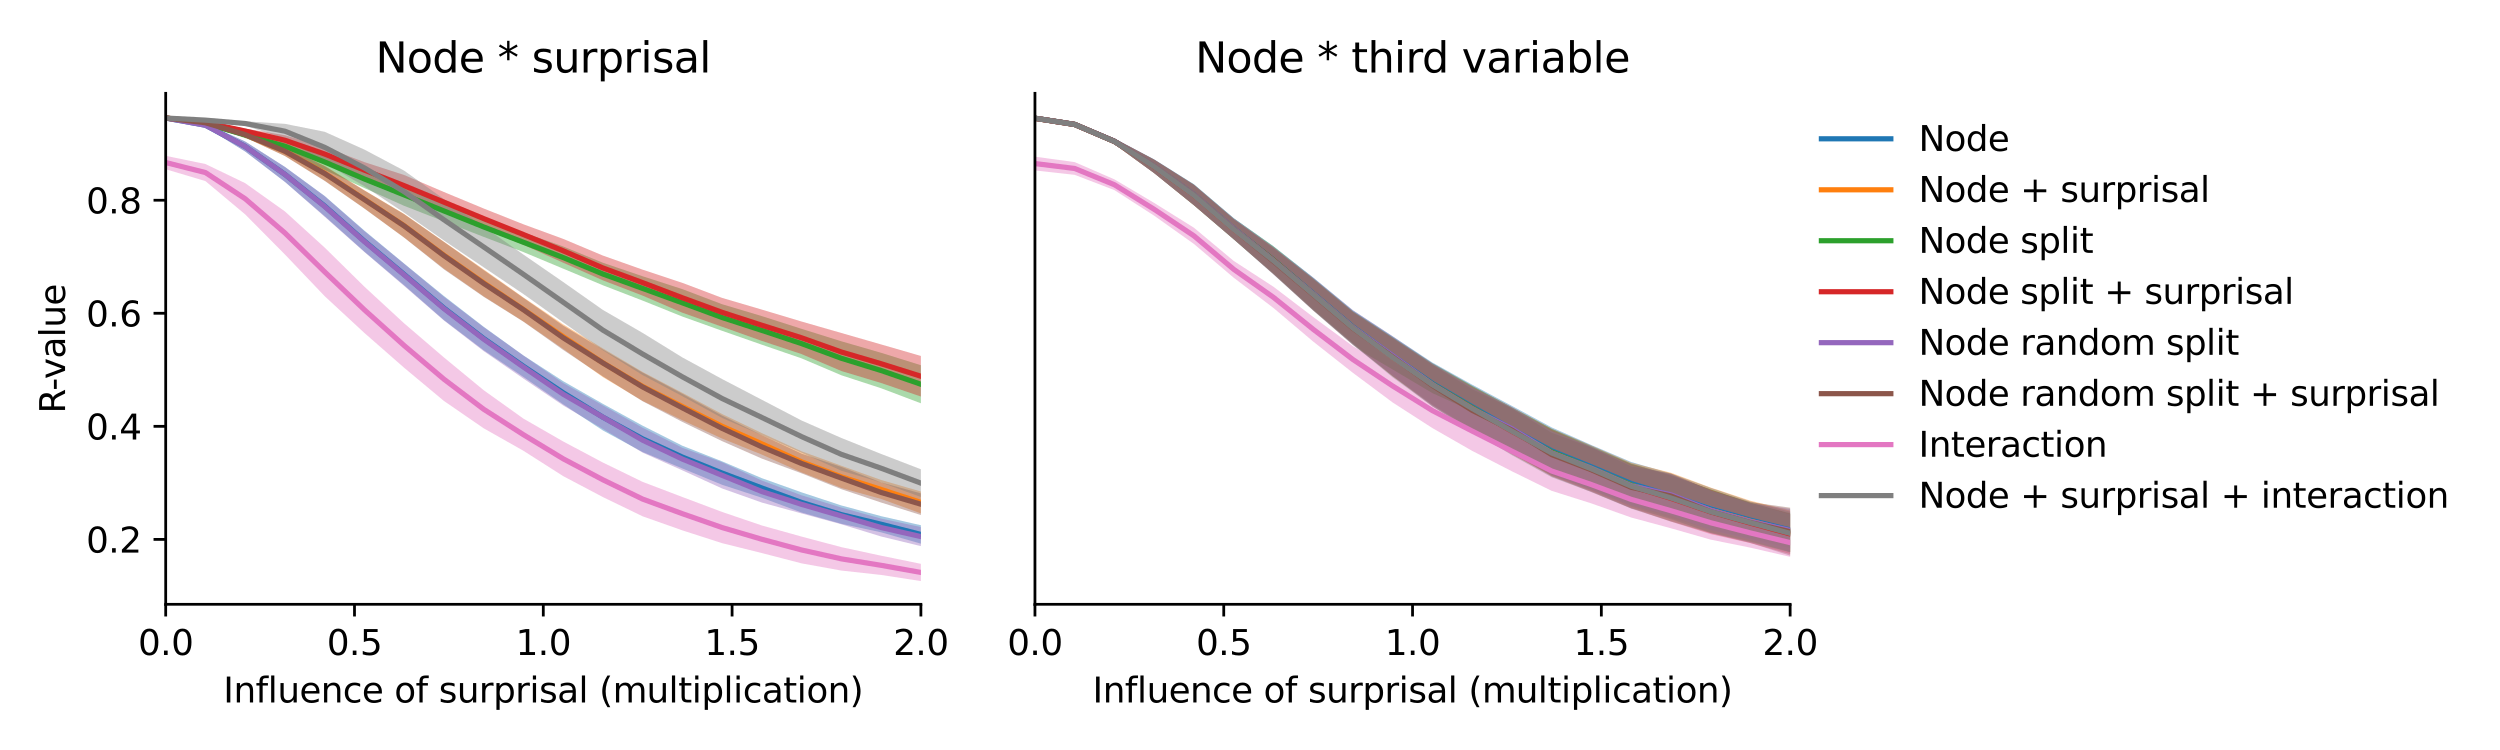 <?xml version="1.0" encoding="utf-8" standalone="no"?>
<!DOCTYPE svg PUBLIC "-//W3C//DTD SVG 1.1//EN"
  "http://www.w3.org/Graphics/SVG/1.1/DTD/svg11.dtd">
<svg xmlns:xlink="http://www.w3.org/1999/xlink" width="720pt" height="216pt" viewBox="0 0 720 216" xmlns="http://www.w3.org/2000/svg" version="1.1">
 <defs>
  <style type="text/css">*{stroke-linejoin: round; stroke-linecap: butt}</style>
 </defs>
 <g id="figure_1">
  <g id="patch_1">
   <path d="M 0 216 
L 720 216 
L 720 0 
L 0 0 
z
" style="fill: #ffffff"/>
  </g>
  <g id="axes_1">
   <g id="patch_2">
    <path d="M 47.72 174.04 
L 265.215 174.04 
L 265.215 26.88 
L 47.72 26.88 
z
" style="fill: #ffffff"/>
   </g>
   <g id="PolyCollection_1">
    <path d="M 47.72 33.588 
L 47.72 34.361 
L 59.167 36.556 
L 70.614 43.635 
L 82.061 52.38 
L 93.508 62.252 
L 104.956 72.488 
L 116.403 82.164 
L 127.85 92.182 
L 139.297 100.878 
L 150.744 108.567 
L 162.191 116.441 
L 173.638 123.981 
L 185.085 130.195 
L 196.532 134.92 
L 207.979 139.625 
L 219.427 143.366 
L 230.874 147.621 
L 242.321 150.863 
L 253.768 153.313 
L 265.215 156.575 
L 265.215 151.263 
L 265.215 151.263 
L 253.768 148.658 
L 242.321 145.575 
L 230.874 141.804 
L 219.427 137.72 
L 207.979 132.875 
L 196.532 128.375 
L 185.085 122.595 
L 173.638 116.31 
L 162.191 109.777 
L 150.744 102.38 
L 139.297 94.109 
L 127.85 85.256 
L 116.403 75.918 
L 104.956 66.423 
L 93.508 56.441 
L 82.061 48.069 
L 70.614 40.755 
L 59.167 35.552 
L 47.72 33.588 
z
" clip-path="url(#p2798d95e95)" style="fill: #1f77b4; fill-opacity: 0.4"/>
   </g>
   <g id="PolyCollection_2">
    <path d="M 47.72 33.594 
L 47.72 34.371 
L 59.167 35.749 
L 70.614 39.573 
L 82.061 44.931 
L 93.508 52.023 
L 104.956 60.024 
L 116.403 68.407 
L 127.85 77.383 
L 139.297 85.354 
L 150.744 92.58 
L 162.191 100.484 
L 173.638 108.626 
L 185.085 115.469 
L 196.532 121.035 
L 207.979 126.316 
L 219.427 130.933 
L 230.874 136.072 
L 242.321 140.532 
L 253.768 143.704 
L 265.215 147.865 
L 265.215 141.554 
L 265.215 141.554 
L 253.768 138.235 
L 242.321 134.139 
L 230.874 129.983 
L 219.427 124.742 
L 207.979 119.244 
L 196.532 113.141 
L 185.085 107.132 
L 173.638 100.356 
L 162.191 93.408 
L 150.744 85.659 
L 139.297 77.582 
L 127.85 69.62 
L 116.403 61.625 
L 104.956 54.808 
L 93.508 47.749 
L 82.061 42.15 
L 70.614 37.973 
L 59.167 34.944 
L 47.72 33.594 
z
" clip-path="url(#p2798d95e95)" style="fill: #ff7f0e; fill-opacity: 0.4"/>
   </g>
   <g id="PolyCollection_3">
    <path d="M 47.72 33.602 
L 47.72 34.367 
L 59.167 36.043 
L 70.614 39.804 
L 82.061 43.845 
L 93.508 48.961 
L 104.956 54.17 
L 116.403 59.29 
L 127.85 63.758 
L 139.297 68.224 
L 150.744 72.599 
L 162.191 77.373 
L 173.638 82.163 
L 185.085 86.581 
L 196.532 91.174 
L 207.979 95.278 
L 219.427 99.28 
L 230.874 103.222 
L 242.321 108.084 
L 253.768 111.821 
L 265.215 116.152 
L 265.215 105.185 
L 265.215 105.185 
L 253.768 101.607 
L 242.321 98.296 
L 230.874 94.713 
L 219.427 91.042 
L 207.979 87.622 
L 196.532 83.273 
L 185.085 79.564 
L 173.638 75.672 
L 162.191 70.98 
L 150.744 66.949 
L 139.297 62.492 
L 127.85 57.741 
L 116.403 52.994 
L 104.956 48.939 
L 93.508 44.357 
L 82.061 40.355 
L 70.614 37.889 
L 59.167 35.131 
L 47.72 33.602 
z
" clip-path="url(#p2798d95e95)" style="fill: #2ca02c; fill-opacity: 0.4"/>
   </g>
   <g id="PolyCollection_4">
    <path d="M 47.72 33.608 
L 47.72 34.376 
L 59.167 35.681 
L 70.614 38.452 
L 82.061 41.849 
L 93.508 46.36 
L 104.956 51.312 
L 116.403 56.54 
L 127.85 61.143 
L 139.297 65.877 
L 150.744 70.506 
L 162.191 75.664 
L 173.638 80.747 
L 185.085 85.145 
L 196.532 90.07 
L 207.979 94.119 
L 219.427 98.197 
L 230.874 101.993 
L 242.321 106.863 
L 253.768 110.313 
L 265.215 114.207 
L 265.215 102.515 
L 265.215 102.515 
L 253.768 99.2 
L 242.321 95.903 
L 230.874 92.607 
L 219.427 89.167 
L 207.979 85.799 
L 196.532 81.466 
L 185.085 77.666 
L 173.638 73.608 
L 162.191 68.797 
L 150.744 64.596 
L 139.297 60.047 
L 127.85 55.3 
L 116.403 50.404 
L 104.956 46.693 
L 93.508 42.366 
L 82.061 38.945 
L 70.614 37.03 
L 59.167 34.877 
L 47.72 33.608 
z
" clip-path="url(#p2798d95e95)" style="fill: #d62728; fill-opacity: 0.4"/>
   </g>
   <g id="PolyCollection_5">
    <path d="M 47.72 33.611 
L 47.72 34.386 
L 59.167 36.573 
L 70.614 43.628 
L 82.061 52.383 
L 93.508 62.427 
L 104.956 72.588 
L 116.403 82.367 
L 127.85 92.301 
L 139.297 101.123 
L 150.744 109.034 
L 162.191 116.771 
L 173.638 123.545 
L 185.085 130.37 
L 196.532 135.469 
L 207.979 140.683 
L 219.427 144.748 
L 230.874 147.881 
L 242.321 151.004 
L 253.768 154.512 
L 265.215 157.29 
L 265.215 151.797 
L 265.215 151.797 
L 253.768 149.356 
L 242.321 146.184 
L 230.874 142.655 
L 219.427 138.401 
L 207.979 133.135 
L 196.532 128.972 
L 185.085 123.193 
L 173.638 116.755 
L 162.191 110.312 
L 150.744 102.387 
L 139.297 94.229 
L 127.85 85.467 
L 116.403 75.988 
L 104.956 66.587 
L 93.508 56.516 
L 82.061 48.1 
L 70.614 40.768 
L 59.167 35.566 
L 47.72 33.611 
z
" clip-path="url(#p2798d95e95)" style="fill: #9467bd; fill-opacity: 0.4"/>
   </g>
   <g id="PolyCollection_6">
    <path d="M 47.72 33.617 
L 47.72 34.397 
L 59.167 35.755 
L 70.614 39.595 
L 82.061 44.945 
L 93.508 52.1 
L 104.956 60.081 
L 116.403 68.449 
L 127.85 77.57 
L 139.297 85.483 
L 150.744 92.652 
L 162.191 100.782 
L 173.638 108.418 
L 185.085 115.568 
L 196.532 121.517 
L 207.979 127.057 
L 219.427 132.084 
L 230.874 136.335 
L 242.321 140.893 
L 253.768 144.733 
L 265.215 148.34 
L 265.215 142.095 
L 265.215 142.095 
L 253.768 138.934 
L 242.321 134.488 
L 230.874 130.662 
L 219.427 125.325 
L 207.979 119.7 
L 196.532 113.431 
L 185.085 107.328 
L 173.638 100.666 
L 162.191 93.784 
L 150.744 85.775 
L 139.297 77.791 
L 127.85 69.663 
L 116.403 61.692 
L 104.956 54.882 
L 93.508 47.87 
L 82.061 42.172 
L 70.614 37.978 
L 59.167 34.959 
L 47.72 33.617 
z
" clip-path="url(#p2798d95e95)" style="fill: #8c564b; fill-opacity: 0.4"/>
   </g>
   <g id="PolyCollection_7">
    <path d="M 47.72 44.878 
L 47.72 48.736 
L 59.167 52.159 
L 70.614 61.746 
L 82.061 73.294 
L 93.508 85.3 
L 104.956 95.901 
L 116.403 105.924 
L 127.85 115.473 
L 139.297 123.351 
L 150.744 129.824 
L 162.191 137.123 
L 173.638 143.164 
L 185.085 148.705 
L 196.532 152.753 
L 207.979 156.44 
L 219.427 159.287 
L 230.874 162.255 
L 242.321 164.325 
L 253.768 165.587 
L 265.215 167.351 
L 265.215 162.382 
L 265.215 162.382 
L 253.768 160.045 
L 242.321 157.58 
L 230.874 154.541 
L 219.427 151.344 
L 207.979 147.448 
L 196.532 143.144 
L 185.085 138.784 
L 173.638 133.215 
L 162.191 127.138 
L 150.744 120.561 
L 139.297 112.375 
L 127.85 102.94 
L 116.403 93.13 
L 104.956 82.572 
L 93.508 71.302 
L 82.061 60.894 
L 70.614 52.749 
L 59.167 47.239 
L 47.72 44.878 
z
" clip-path="url(#p2798d95e95)" style="fill: #e377c2; fill-opacity: 0.4"/>
   </g>
   <g id="PolyCollection_8">
    <path d="M 47.72 33.608 
L 47.72 34.382 
L 59.167 34.992 
L 70.614 36.214 
L 82.061 39.907 
L 93.508 46.912 
L 104.956 53.657 
L 116.403 61.259 
L 127.85 69.259 
L 139.297 76.986 
L 150.744 84.691 
L 162.191 92.845 
L 173.638 100.898 
L 185.085 108.043 
L 196.532 114.126 
L 207.979 120.385 
L 219.427 125.339 
L 230.874 130.398 
L 242.321 135.576 
L 253.768 138.962 
L 265.215 143.137 
L 265.215 135.149 
L 265.215 135.149 
L 253.768 130.74 
L 242.321 126.142 
L 230.874 121.116 
L 219.427 115.141 
L 207.979 109.172 
L 196.532 102.946 
L 185.085 95.884 
L 173.638 89.265 
L 162.191 81.218 
L 150.744 73.316 
L 139.297 65.255 
L 127.85 57.341 
L 116.403 49.153 
L 104.956 43.086 
L 93.508 37.959 
L 82.061 35.666 
L 70.614 34.934 
L 59.167 34.203 
L 47.72 33.608 
z
" clip-path="url(#p2798d95e95)" style="fill: #7f7f7f; fill-opacity: 0.4"/>
   </g>
   <g id="matplotlib.axis_1">
    <g id="xtick_1">
     <g id="line2d_1">
      <defs>
       <path id="m4fe4cd03a9" d="M 0 0 
L 0 3.5 
" style="stroke: #000000; stroke-width: 0.8"/>
      </defs>
      <g>
       <use xlink:href="#m4fe4cd03a9" x="47.72" y="174.04" style="stroke: #000000; stroke-width: 0.8"/>
      </g>
     </g>
     <g id="text_1">
      <!-- 0.0 -->
      <g transform="translate(39.768 188.638)scale(0.1 -0.1)">
       <defs>
        <path id="DejaVuSans-30" d="M 2034 4250 
Q 1547 4250 1301 3770 
Q 1056 3291 1056 2328 
Q 1056 1369 1301 889 
Q 1547 409 2034 409 
Q 2525 409 2770 889 
Q 3016 1369 3016 2328 
Q 3016 3291 2770 3770 
Q 2525 4250 2034 4250 
z
M 2034 4750 
Q 2819 4750 3233 4129 
Q 3647 3509 3647 2328 
Q 3647 1150 3233 529 
Q 2819 -91 2034 -91 
Q 1250 -91 836 529 
Q 422 1150 422 2328 
Q 422 3509 836 4129 
Q 1250 4750 2034 4750 
z
" transform="scale(0.016)"/>
        <path id="DejaVuSans-2e" d="M 684 794 
L 1344 794 
L 1344 0 
L 684 0 
L 684 794 
z
" transform="scale(0.016)"/>
       </defs>
       <use xlink:href="#DejaVuSans-30"/>
       <use xlink:href="#DejaVuSans-2e" x="63.623"/>
       <use xlink:href="#DejaVuSans-30" x="95.41"/>
      </g>
     </g>
    </g>
    <g id="xtick_2">
     <g id="line2d_2">
      <g>
       <use xlink:href="#m4fe4cd03a9" x="102.094" y="174.04" style="stroke: #000000; stroke-width: 0.8"/>
      </g>
     </g>
     <g id="text_2">
      <!-- 0.5 -->
      <g transform="translate(94.142 188.638)scale(0.1 -0.1)">
       <defs>
        <path id="DejaVuSans-35" d="M 691 4666 
L 3169 4666 
L 3169 4134 
L 1269 4134 
L 1269 2991 
Q 1406 3038 1543 3061 
Q 1681 3084 1819 3084 
Q 2600 3084 3056 2656 
Q 3513 2228 3513 1497 
Q 3513 744 3044 326 
Q 2575 -91 1722 -91 
Q 1428 -91 1123 -41 
Q 819 9 494 109 
L 494 744 
Q 775 591 1075 516 
Q 1375 441 1709 441 
Q 2250 441 2565 725 
Q 2881 1009 2881 1497 
Q 2881 1984 2565 2268 
Q 2250 2553 1709 2553 
Q 1456 2553 1204 2497 
Q 953 2441 691 2322 
L 691 4666 
z
" transform="scale(0.016)"/>
       </defs>
       <use xlink:href="#DejaVuSans-30"/>
       <use xlink:href="#DejaVuSans-2e" x="63.623"/>
       <use xlink:href="#DejaVuSans-35" x="95.41"/>
      </g>
     </g>
    </g>
    <g id="xtick_3">
     <g id="line2d_3">
      <g>
       <use xlink:href="#m4fe4cd03a9" x="156.468" y="174.04" style="stroke: #000000; stroke-width: 0.8"/>
      </g>
     </g>
     <g id="text_3">
      <!-- 1.0 -->
      <g transform="translate(148.516 188.638)scale(0.1 -0.1)">
       <defs>
        <path id="DejaVuSans-31" d="M 794 531 
L 1825 531 
L 1825 4091 
L 703 3866 
L 703 4441 
L 1819 4666 
L 2450 4666 
L 2450 531 
L 3481 531 
L 3481 0 
L 794 0 
L 794 531 
z
" transform="scale(0.016)"/>
       </defs>
       <use xlink:href="#DejaVuSans-31"/>
       <use xlink:href="#DejaVuSans-2e" x="63.623"/>
       <use xlink:href="#DejaVuSans-30" x="95.41"/>
      </g>
     </g>
    </g>
    <g id="xtick_4">
     <g id="line2d_4">
      <g>
       <use xlink:href="#m4fe4cd03a9" x="210.841" y="174.04" style="stroke: #000000; stroke-width: 0.8"/>
      </g>
     </g>
     <g id="text_4">
      <!-- 1.5 -->
      <g transform="translate(202.89 188.638)scale(0.1 -0.1)">
       <use xlink:href="#DejaVuSans-31"/>
       <use xlink:href="#DejaVuSans-2e" x="63.623"/>
       <use xlink:href="#DejaVuSans-35" x="95.41"/>
      </g>
     </g>
    </g>
    <g id="xtick_5">
     <g id="line2d_5">
      <g>
       <use xlink:href="#m4fe4cd03a9" x="265.215" y="174.04" style="stroke: #000000; stroke-width: 0.8"/>
      </g>
     </g>
     <g id="text_5">
      <!-- 2.0 -->
      <g transform="translate(257.263 188.638)scale(0.1 -0.1)">
       <defs>
        <path id="DejaVuSans-32" d="M 1228 531 
L 3431 531 
L 3431 0 
L 469 0 
L 469 531 
Q 828 903 1448 1529 
Q 2069 2156 2228 2338 
Q 2531 2678 2651 2914 
Q 2772 3150 2772 3378 
Q 2772 3750 2511 3984 
Q 2250 4219 1831 4219 
Q 1534 4219 1204 4116 
Q 875 4013 500 3803 
L 500 4441 
Q 881 4594 1212 4672 
Q 1544 4750 1819 4750 
Q 2544 4750 2975 4387 
Q 3406 4025 3406 3419 
Q 3406 3131 3298 2873 
Q 3191 2616 2906 2266 
Q 2828 2175 2409 1742 
Q 1991 1309 1228 531 
z
" transform="scale(0.016)"/>
       </defs>
       <use xlink:href="#DejaVuSans-32"/>
       <use xlink:href="#DejaVuSans-2e" x="63.623"/>
       <use xlink:href="#DejaVuSans-30" x="95.41"/>
      </g>
     </g>
    </g>
    <g id="text_6">
     <!-- Influence of surprisal (multiplication) -->
     <g transform="translate(64.321 202.317)scale(0.1 -0.1)">
      <defs>
       <path id="DejaVuSans-49" d="M 628 4666 
L 1259 4666 
L 1259 0 
L 628 0 
L 628 4666 
z
" transform="scale(0.016)"/>
       <path id="DejaVuSans-6e" d="M 3513 2113 
L 3513 0 
L 2938 0 
L 2938 2094 
Q 2938 2591 2744 2837 
Q 2550 3084 2163 3084 
Q 1697 3084 1428 2787 
Q 1159 2491 1159 1978 
L 1159 0 
L 581 0 
L 581 3500 
L 1159 3500 
L 1159 2956 
Q 1366 3272 1645 3428 
Q 1925 3584 2291 3584 
Q 2894 3584 3203 3211 
Q 3513 2838 3513 2113 
z
" transform="scale(0.016)"/>
       <path id="DejaVuSans-66" d="M 2375 4863 
L 2375 4384 
L 1825 4384 
Q 1516 4384 1395 4259 
Q 1275 4134 1275 3809 
L 1275 3500 
L 2222 3500 
L 2222 3053 
L 1275 3053 
L 1275 0 
L 697 0 
L 697 3053 
L 147 3053 
L 147 3500 
L 697 3500 
L 697 3744 
Q 697 4328 969 4595 
Q 1241 4863 1831 4863 
L 2375 4863 
z
" transform="scale(0.016)"/>
       <path id="DejaVuSans-6c" d="M 603 4863 
L 1178 4863 
L 1178 0 
L 603 0 
L 603 4863 
z
" transform="scale(0.016)"/>
       <path id="DejaVuSans-75" d="M 544 1381 
L 544 3500 
L 1119 3500 
L 1119 1403 
Q 1119 906 1312 657 
Q 1506 409 1894 409 
Q 2359 409 2629 706 
Q 2900 1003 2900 1516 
L 2900 3500 
L 3475 3500 
L 3475 0 
L 2900 0 
L 2900 538 
Q 2691 219 2414 64 
Q 2138 -91 1772 -91 
Q 1169 -91 856 284 
Q 544 659 544 1381 
z
M 1991 3584 
L 1991 3584 
z
" transform="scale(0.016)"/>
       <path id="DejaVuSans-65" d="M 3597 1894 
L 3597 1613 
L 953 1613 
Q 991 1019 1311 708 
Q 1631 397 2203 397 
Q 2534 397 2845 478 
Q 3156 559 3463 722 
L 3463 178 
Q 3153 47 2828 -22 
Q 2503 -91 2169 -91 
Q 1331 -91 842 396 
Q 353 884 353 1716 
Q 353 2575 817 3079 
Q 1281 3584 2069 3584 
Q 2775 3584 3186 3129 
Q 3597 2675 3597 1894 
z
M 3022 2063 
Q 3016 2534 2758 2815 
Q 2500 3097 2075 3097 
Q 1594 3097 1305 2825 
Q 1016 2553 972 2059 
L 3022 2063 
z
" transform="scale(0.016)"/>
       <path id="DejaVuSans-63" d="M 3122 3366 
L 3122 2828 
Q 2878 2963 2633 3030 
Q 2388 3097 2138 3097 
Q 1578 3097 1268 2742 
Q 959 2388 959 1747 
Q 959 1106 1268 751 
Q 1578 397 2138 397 
Q 2388 397 2633 464 
Q 2878 531 3122 666 
L 3122 134 
Q 2881 22 2623 -34 
Q 2366 -91 2075 -91 
Q 1284 -91 818 406 
Q 353 903 353 1747 
Q 353 2603 823 3093 
Q 1294 3584 2113 3584 
Q 2378 3584 2631 3529 
Q 2884 3475 3122 3366 
z
" transform="scale(0.016)"/>
       <path id="DejaVuSans-20" transform="scale(0.016)"/>
       <path id="DejaVuSans-6f" d="M 1959 3097 
Q 1497 3097 1228 2736 
Q 959 2375 959 1747 
Q 959 1119 1226 758 
Q 1494 397 1959 397 
Q 2419 397 2687 759 
Q 2956 1122 2956 1747 
Q 2956 2369 2687 2733 
Q 2419 3097 1959 3097 
z
M 1959 3584 
Q 2709 3584 3137 3096 
Q 3566 2609 3566 1747 
Q 3566 888 3137 398 
Q 2709 -91 1959 -91 
Q 1206 -91 779 398 
Q 353 888 353 1747 
Q 353 2609 779 3096 
Q 1206 3584 1959 3584 
z
" transform="scale(0.016)"/>
       <path id="DejaVuSans-73" d="M 2834 3397 
L 2834 2853 
Q 2591 2978 2328 3040 
Q 2066 3103 1784 3103 
Q 1356 3103 1142 2972 
Q 928 2841 928 2578 
Q 928 2378 1081 2264 
Q 1234 2150 1697 2047 
L 1894 2003 
Q 2506 1872 2764 1633 
Q 3022 1394 3022 966 
Q 3022 478 2636 193 
Q 2250 -91 1575 -91 
Q 1294 -91 989 -36 
Q 684 19 347 128 
L 347 722 
Q 666 556 975 473 
Q 1284 391 1588 391 
Q 1994 391 2212 530 
Q 2431 669 2431 922 
Q 2431 1156 2273 1281 
Q 2116 1406 1581 1522 
L 1381 1569 
Q 847 1681 609 1914 
Q 372 2147 372 2553 
Q 372 3047 722 3315 
Q 1072 3584 1716 3584 
Q 2034 3584 2315 3537 
Q 2597 3491 2834 3397 
z
" transform="scale(0.016)"/>
       <path id="DejaVuSans-72" d="M 2631 2963 
Q 2534 3019 2420 3045 
Q 2306 3072 2169 3072 
Q 1681 3072 1420 2755 
Q 1159 2438 1159 1844 
L 1159 0 
L 581 0 
L 581 3500 
L 1159 3500 
L 1159 2956 
Q 1341 3275 1631 3429 
Q 1922 3584 2338 3584 
Q 2397 3584 2469 3576 
Q 2541 3569 2628 3553 
L 2631 2963 
z
" transform="scale(0.016)"/>
       <path id="DejaVuSans-70" d="M 1159 525 
L 1159 -1331 
L 581 -1331 
L 581 3500 
L 1159 3500 
L 1159 2969 
Q 1341 3281 1617 3432 
Q 1894 3584 2278 3584 
Q 2916 3584 3314 3078 
Q 3713 2572 3713 1747 
Q 3713 922 3314 415 
Q 2916 -91 2278 -91 
Q 1894 -91 1617 61 
Q 1341 213 1159 525 
z
M 3116 1747 
Q 3116 2381 2855 2742 
Q 2594 3103 2138 3103 
Q 1681 3103 1420 2742 
Q 1159 2381 1159 1747 
Q 1159 1113 1420 752 
Q 1681 391 2138 391 
Q 2594 391 2855 752 
Q 3116 1113 3116 1747 
z
" transform="scale(0.016)"/>
       <path id="DejaVuSans-69" d="M 603 3500 
L 1178 3500 
L 1178 0 
L 603 0 
L 603 3500 
z
M 603 4863 
L 1178 4863 
L 1178 4134 
L 603 4134 
L 603 4863 
z
" transform="scale(0.016)"/>
       <path id="DejaVuSans-61" d="M 2194 1759 
Q 1497 1759 1228 1600 
Q 959 1441 959 1056 
Q 959 750 1161 570 
Q 1363 391 1709 391 
Q 2188 391 2477 730 
Q 2766 1069 2766 1631 
L 2766 1759 
L 2194 1759 
z
M 3341 1997 
L 3341 0 
L 2766 0 
L 2766 531 
Q 2569 213 2275 61 
Q 1981 -91 1556 -91 
Q 1019 -91 701 211 
Q 384 513 384 1019 
Q 384 1609 779 1909 
Q 1175 2209 1959 2209 
L 2766 2209 
L 2766 2266 
Q 2766 2663 2505 2880 
Q 2244 3097 1772 3097 
Q 1472 3097 1187 3025 
Q 903 2953 641 2809 
L 641 3341 
Q 956 3463 1253 3523 
Q 1550 3584 1831 3584 
Q 2591 3584 2966 3190 
Q 3341 2797 3341 1997 
z
" transform="scale(0.016)"/>
       <path id="DejaVuSans-28" d="M 1984 4856 
Q 1566 4138 1362 3434 
Q 1159 2731 1159 2009 
Q 1159 1288 1364 580 
Q 1569 -128 1984 -844 
L 1484 -844 
Q 1016 -109 783 600 
Q 550 1309 550 2009 
Q 550 2706 781 3412 
Q 1013 4119 1484 4856 
L 1984 4856 
z
" transform="scale(0.016)"/>
       <path id="DejaVuSans-6d" d="M 3328 2828 
Q 3544 3216 3844 3400 
Q 4144 3584 4550 3584 
Q 5097 3584 5394 3201 
Q 5691 2819 5691 2113 
L 5691 0 
L 5113 0 
L 5113 2094 
Q 5113 2597 4934 2840 
Q 4756 3084 4391 3084 
Q 3944 3084 3684 2787 
Q 3425 2491 3425 1978 
L 3425 0 
L 2847 0 
L 2847 2094 
Q 2847 2600 2669 2842 
Q 2491 3084 2119 3084 
Q 1678 3084 1418 2786 
Q 1159 2488 1159 1978 
L 1159 0 
L 581 0 
L 581 3500 
L 1159 3500 
L 1159 2956 
Q 1356 3278 1631 3431 
Q 1906 3584 2284 3584 
Q 2666 3584 2933 3390 
Q 3200 3197 3328 2828 
z
" transform="scale(0.016)"/>
       <path id="DejaVuSans-74" d="M 1172 4494 
L 1172 3500 
L 2356 3500 
L 2356 3053 
L 1172 3053 
L 1172 1153 
Q 1172 725 1289 603 
Q 1406 481 1766 481 
L 2356 481 
L 2356 0 
L 1766 0 
Q 1100 0 847 248 
Q 594 497 594 1153 
L 594 3053 
L 172 3053 
L 172 3500 
L 594 3500 
L 594 4494 
L 1172 4494 
z
" transform="scale(0.016)"/>
       <path id="DejaVuSans-29" d="M 513 4856 
L 1013 4856 
Q 1481 4119 1714 3412 
Q 1947 2706 1947 2009 
Q 1947 1309 1714 600 
Q 1481 -109 1013 -844 
L 513 -844 
Q 928 -128 1133 580 
Q 1338 1288 1338 2009 
Q 1338 2731 1133 3434 
Q 928 4138 513 4856 
z
" transform="scale(0.016)"/>
      </defs>
      <use xlink:href="#DejaVuSans-49"/>
      <use xlink:href="#DejaVuSans-6e" x="29.492"/>
      <use xlink:href="#DejaVuSans-66" x="92.871"/>
      <use xlink:href="#DejaVuSans-6c" x="128.076"/>
      <use xlink:href="#DejaVuSans-75" x="155.859"/>
      <use xlink:href="#DejaVuSans-65" x="219.238"/>
      <use xlink:href="#DejaVuSans-6e" x="280.762"/>
      <use xlink:href="#DejaVuSans-63" x="344.141"/>
      <use xlink:href="#DejaVuSans-65" x="399.121"/>
      <use xlink:href="#DejaVuSans-20" x="460.645"/>
      <use xlink:href="#DejaVuSans-6f" x="492.432"/>
      <use xlink:href="#DejaVuSans-66" x="553.613"/>
      <use xlink:href="#DejaVuSans-20" x="588.818"/>
      <use xlink:href="#DejaVuSans-73" x="620.605"/>
      <use xlink:href="#DejaVuSans-75" x="672.705"/>
      <use xlink:href="#DejaVuSans-72" x="736.084"/>
      <use xlink:href="#DejaVuSans-70" x="777.197"/>
      <use xlink:href="#DejaVuSans-72" x="840.674"/>
      <use xlink:href="#DejaVuSans-69" x="881.787"/>
      <use xlink:href="#DejaVuSans-73" x="909.57"/>
      <use xlink:href="#DejaVuSans-61" x="961.67"/>
      <use xlink:href="#DejaVuSans-6c" x="1022.949"/>
      <use xlink:href="#DejaVuSans-20" x="1050.732"/>
      <use xlink:href="#DejaVuSans-28" x="1082.52"/>
      <use xlink:href="#DejaVuSans-6d" x="1121.533"/>
      <use xlink:href="#DejaVuSans-75" x="1218.945"/>
      <use xlink:href="#DejaVuSans-6c" x="1282.324"/>
      <use xlink:href="#DejaVuSans-74" x="1310.107"/>
      <use xlink:href="#DejaVuSans-69" x="1349.316"/>
      <use xlink:href="#DejaVuSans-70" x="1377.1"/>
      <use xlink:href="#DejaVuSans-6c" x="1440.576"/>
      <use xlink:href="#DejaVuSans-69" x="1468.359"/>
      <use xlink:href="#DejaVuSans-63" x="1496.143"/>
      <use xlink:href="#DejaVuSans-61" x="1551.123"/>
      <use xlink:href="#DejaVuSans-74" x="1612.402"/>
      <use xlink:href="#DejaVuSans-69" x="1651.611"/>
      <use xlink:href="#DejaVuSans-6f" x="1679.395"/>
      <use xlink:href="#DejaVuSans-6e" x="1740.576"/>
      <use xlink:href="#DejaVuSans-29" x="1803.955"/>
     </g>
    </g>
   </g>
   <g id="matplotlib.axis_2">
    <g id="ytick_1">
     <g id="line2d_6">
      <defs>
       <path id="m332eadfd1a" d="M 0 0 
L -3.5 0 
" style="stroke: #000000; stroke-width: 0.8"/>
      </defs>
      <g>
       <use xlink:href="#m332eadfd1a" x="47.72" y="155.344" style="stroke: #000000; stroke-width: 0.8"/>
      </g>
     </g>
     <g id="text_7">
      <!-- 0.2 -->
      <g transform="translate(24.817 159.143)scale(0.1 -0.1)">
       <use xlink:href="#DejaVuSans-30"/>
       <use xlink:href="#DejaVuSans-2e" x="63.623"/>
       <use xlink:href="#DejaVuSans-32" x="95.41"/>
      </g>
     </g>
    </g>
    <g id="ytick_2">
     <g id="line2d_7">
      <g>
       <use xlink:href="#m332eadfd1a" x="47.72" y="122.784" style="stroke: #000000; stroke-width: 0.8"/>
      </g>
     </g>
     <g id="text_8">
      <!-- 0.4 -->
      <g transform="translate(24.817 126.584)scale(0.1 -0.1)">
       <defs>
        <path id="DejaVuSans-34" d="M 2419 4116 
L 825 1625 
L 2419 1625 
L 2419 4116 
z
M 2253 4666 
L 3047 4666 
L 3047 1625 
L 3713 1625 
L 3713 1100 
L 3047 1100 
L 3047 0 
L 2419 0 
L 2419 1100 
L 313 1100 
L 313 1709 
L 2253 4666 
z
" transform="scale(0.016)"/>
       </defs>
       <use xlink:href="#DejaVuSans-30"/>
       <use xlink:href="#DejaVuSans-2e" x="63.623"/>
       <use xlink:href="#DejaVuSans-34" x="95.41"/>
      </g>
     </g>
    </g>
    <g id="ytick_3">
     <g id="line2d_8">
      <g>
       <use xlink:href="#m332eadfd1a" x="47.72" y="90.225" style="stroke: #000000; stroke-width: 0.8"/>
      </g>
     </g>
     <g id="text_9">
      <!-- 0.6 -->
      <g transform="translate(24.817 94.024)scale(0.1 -0.1)">
       <defs>
        <path id="DejaVuSans-36" d="M 2113 2584 
Q 1688 2584 1439 2293 
Q 1191 2003 1191 1497 
Q 1191 994 1439 701 
Q 1688 409 2113 409 
Q 2538 409 2786 701 
Q 3034 994 3034 1497 
Q 3034 2003 2786 2293 
Q 2538 2584 2113 2584 
z
M 3366 4563 
L 3366 3988 
Q 3128 4100 2886 4159 
Q 2644 4219 2406 4219 
Q 1781 4219 1451 3797 
Q 1122 3375 1075 2522 
Q 1259 2794 1537 2939 
Q 1816 3084 2150 3084 
Q 2853 3084 3261 2657 
Q 3669 2231 3669 1497 
Q 3669 778 3244 343 
Q 2819 -91 2113 -91 
Q 1303 -91 875 529 
Q 447 1150 447 2328 
Q 447 3434 972 4092 
Q 1497 4750 2381 4750 
Q 2619 4750 2861 4703 
Q 3103 4656 3366 4563 
z
" transform="scale(0.016)"/>
       </defs>
       <use xlink:href="#DejaVuSans-30"/>
       <use xlink:href="#DejaVuSans-2e" x="63.623"/>
       <use xlink:href="#DejaVuSans-36" x="95.41"/>
      </g>
     </g>
    </g>
    <g id="ytick_4">
     <g id="line2d_9">
      <g>
       <use xlink:href="#m332eadfd1a" x="47.72" y="57.666" style="stroke: #000000; stroke-width: 0.8"/>
      </g>
     </g>
     <g id="text_10">
      <!-- 0.8 -->
      <g transform="translate(24.817 61.465)scale(0.1 -0.1)">
       <defs>
        <path id="DejaVuSans-38" d="M 2034 2216 
Q 1584 2216 1326 1975 
Q 1069 1734 1069 1313 
Q 1069 891 1326 650 
Q 1584 409 2034 409 
Q 2484 409 2743 651 
Q 3003 894 3003 1313 
Q 3003 1734 2745 1975 
Q 2488 2216 2034 2216 
z
M 1403 2484 
Q 997 2584 770 2862 
Q 544 3141 544 3541 
Q 544 4100 942 4425 
Q 1341 4750 2034 4750 
Q 2731 4750 3128 4425 
Q 3525 4100 3525 3541 
Q 3525 3141 3298 2862 
Q 3072 2584 2669 2484 
Q 3125 2378 3379 2068 
Q 3634 1759 3634 1313 
Q 3634 634 3220 271 
Q 2806 -91 2034 -91 
Q 1263 -91 848 271 
Q 434 634 434 1313 
Q 434 1759 690 2068 
Q 947 2378 1403 2484 
z
M 1172 3481 
Q 1172 3119 1398 2916 
Q 1625 2713 2034 2713 
Q 2441 2713 2670 2916 
Q 2900 3119 2900 3481 
Q 2900 3844 2670 4047 
Q 2441 4250 2034 4250 
Q 1625 4250 1398 4047 
Q 1172 3844 1172 3481 
z
" transform="scale(0.016)"/>
       </defs>
       <use xlink:href="#DejaVuSans-30"/>
       <use xlink:href="#DejaVuSans-2e" x="63.623"/>
       <use xlink:href="#DejaVuSans-38" x="95.41"/>
      </g>
     </g>
    </g>
    <g id="text_11">
     <!-- R-value -->
     <g transform="translate(18.737 119.065)rotate(-90)scale(0.1 -0.1)">
      <defs>
       <path id="DejaVuSans-52" d="M 2841 2188 
Q 3044 2119 3236 1894 
Q 3428 1669 3622 1275 
L 4263 0 
L 3584 0 
L 2988 1197 
Q 2756 1666 2539 1819 
Q 2322 1972 1947 1972 
L 1259 1972 
L 1259 0 
L 628 0 
L 628 4666 
L 2053 4666 
Q 2853 4666 3247 4331 
Q 3641 3997 3641 3322 
Q 3641 2881 3436 2590 
Q 3231 2300 2841 2188 
z
M 1259 4147 
L 1259 2491 
L 2053 2491 
Q 2509 2491 2742 2702 
Q 2975 2913 2975 3322 
Q 2975 3731 2742 3939 
Q 2509 4147 2053 4147 
L 1259 4147 
z
" transform="scale(0.016)"/>
       <path id="DejaVuSans-2d" d="M 313 2009 
L 1997 2009 
L 1997 1497 
L 313 1497 
L 313 2009 
z
" transform="scale(0.016)"/>
       <path id="DejaVuSans-76" d="M 191 3500 
L 800 3500 
L 1894 563 
L 2988 3500 
L 3597 3500 
L 2284 0 
L 1503 0 
L 191 3500 
z
" transform="scale(0.016)"/>
      </defs>
      <use xlink:href="#DejaVuSans-52"/>
      <use xlink:href="#DejaVuSans-2d" x="65.482"/>
      <use xlink:href="#DejaVuSans-76" x="98.941"/>
      <use xlink:href="#DejaVuSans-61" x="158.121"/>
      <use xlink:href="#DejaVuSans-6c" x="219.4"/>
      <use xlink:href="#DejaVuSans-75" x="247.184"/>
      <use xlink:href="#DejaVuSans-65" x="310.562"/>
     </g>
    </g>
   </g>
   <g id="line2d_10">
    <path d="M 47.72 33.975 
L 59.167 36.054 
L 70.614 42.195 
L 82.061 50.224 
L 93.508 59.346 
L 104.956 69.455 
L 116.403 79.041 
L 127.85 88.719 
L 139.297 97.493 
L 150.744 105.473 
L 162.191 113.109 
L 173.638 120.145 
L 185.085 126.395 
L 196.532 131.647 
L 207.979 136.25 
L 219.427 140.543 
L 230.874 144.713 
L 242.321 148.219 
L 253.768 150.986 
L 265.215 153.919 
" clip-path="url(#p2798d95e95)" style="fill: none; stroke: #1f77b4; stroke-width: 1.5; stroke-linecap: square"/>
   </g>
   <g id="line2d_11">
    <path d="M 47.72 33.983 
L 59.167 35.346 
L 70.614 38.773 
L 82.061 43.541 
L 93.508 49.886 
L 104.956 57.416 
L 116.403 65.016 
L 127.85 73.502 
L 139.297 81.468 
L 150.744 89.119 
L 162.191 96.946 
L 173.638 104.491 
L 185.085 111.301 
L 196.532 117.088 
L 207.979 122.78 
L 219.427 127.838 
L 230.874 133.028 
L 242.321 137.336 
L 253.768 140.97 
L 265.215 144.709 
" clip-path="url(#p2798d95e95)" style="fill: none; stroke: #ff7f0e; stroke-width: 1.5; stroke-linecap: square"/>
   </g>
   <g id="line2d_12">
    <path d="M 47.72 33.985 
L 59.167 35.587 
L 70.614 38.846 
L 82.061 42.1 
L 93.508 46.659 
L 104.956 51.554 
L 116.403 56.142 
L 127.85 60.749 
L 139.297 65.358 
L 150.744 69.774 
L 162.191 74.176 
L 173.638 78.917 
L 185.085 83.072 
L 196.532 87.224 
L 207.979 91.45 
L 219.427 95.161 
L 230.874 98.968 
L 242.321 103.19 
L 253.768 106.714 
L 265.215 110.669 
" clip-path="url(#p2798d95e95)" style="fill: none; stroke: #2ca02c; stroke-width: 1.5; stroke-linecap: square"/>
   </g>
   <g id="line2d_13">
    <path d="M 47.72 33.992 
L 59.167 35.279 
L 70.614 37.741 
L 82.061 40.397 
L 93.508 44.363 
L 104.956 49.003 
L 116.403 53.472 
L 127.85 58.221 
L 139.297 62.962 
L 150.744 67.551 
L 162.191 72.23 
L 173.638 77.177 
L 185.085 81.405 
L 196.532 85.768 
L 207.979 89.959 
L 219.427 93.682 
L 230.874 97.3 
L 242.321 101.383 
L 253.768 104.757 
L 265.215 108.361 
" clip-path="url(#p2798d95e95)" style="fill: none; stroke: #d62728; stroke-width: 1.5; stroke-linecap: square"/>
   </g>
   <g id="line2d_14">
    <path d="M 47.72 33.998 
L 59.167 36.07 
L 70.614 42.198 
L 82.061 50.242 
L 93.508 59.472 
L 104.956 69.587 
L 116.403 79.177 
L 127.85 88.884 
L 139.297 97.676 
L 150.744 105.71 
L 162.191 113.542 
L 173.638 120.15 
L 185.085 126.781 
L 196.532 132.221 
L 207.979 136.909 
L 219.427 141.574 
L 230.874 145.268 
L 242.321 148.594 
L 253.768 151.934 
L 265.215 154.544 
" clip-path="url(#p2798d95e95)" style="fill: none; stroke: #9467bd; stroke-width: 1.5; stroke-linecap: square"/>
   </g>
   <g id="line2d_15">
    <path d="M 47.72 34.007 
L 59.167 35.357 
L 70.614 38.786 
L 82.061 43.559 
L 93.508 49.985 
L 104.956 57.482 
L 116.403 65.071 
L 127.85 73.617 
L 139.297 81.637 
L 150.744 89.213 
L 162.191 97.283 
L 173.638 104.542 
L 185.085 111.448 
L 196.532 117.474 
L 207.979 123.378 
L 219.427 128.704 
L 230.874 133.499 
L 242.321 137.691 
L 253.768 141.833 
L 265.215 145.218 
" clip-path="url(#p2798d95e95)" style="fill: none; stroke: #8c564b; stroke-width: 1.5; stroke-linecap: square"/>
   </g>
   <g id="line2d_16">
    <path d="M 47.72 46.807 
L 59.167 49.699 
L 70.614 57.248 
L 82.061 67.094 
L 93.508 78.301 
L 104.956 89.237 
L 116.403 99.527 
L 127.85 109.206 
L 139.297 117.863 
L 150.744 125.193 
L 162.191 132.13 
L 173.638 138.19 
L 185.085 143.744 
L 196.532 147.949 
L 207.979 151.944 
L 219.427 155.316 
L 230.874 158.398 
L 242.321 160.953 
L 253.768 162.816 
L 265.215 164.867 
" clip-path="url(#p2798d95e95)" style="fill: none; stroke: #e377c2; stroke-width: 1.5; stroke-linecap: square"/>
   </g>
   <g id="line2d_17">
    <path d="M 47.72 33.995 
L 59.167 34.597 
L 70.614 35.574 
L 82.061 37.787 
L 93.508 42.436 
L 104.956 48.372 
L 116.403 55.206 
L 127.85 63.3 
L 139.297 71.12 
L 150.744 79.004 
L 162.191 87.032 
L 173.638 95.082 
L 185.085 101.964 
L 196.532 108.536 
L 207.979 114.778 
L 219.427 120.24 
L 230.874 125.757 
L 242.321 130.859 
L 253.768 134.851 
L 265.215 139.143 
" clip-path="url(#p2798d95e95)" style="fill: none; stroke: #7f7f7f; stroke-width: 1.5; stroke-linecap: square"/>
   </g>
   <g id="patch_3">
    <path d="M 47.72 174.04 
L 47.72 26.88 
" style="fill: none; stroke: #000000; stroke-width: 0.8; stroke-linejoin: miter; stroke-linecap: square"/>
   </g>
   <g id="patch_4">
    <path d="M 47.72 174.04 
L 265.215 174.04 
" style="fill: none; stroke: #000000; stroke-width: 0.8; stroke-linejoin: miter; stroke-linecap: square"/>
   </g>
   <g id="text_12">
    <!-- Node * surprisal -->
    <g transform="translate(108.186 20.88)scale(0.12 -0.12)">
     <defs>
      <path id="DejaVuSans-4e" d="M 628 4666 
L 1478 4666 
L 3547 763 
L 3547 4666 
L 4159 4666 
L 4159 0 
L 3309 0 
L 1241 3903 
L 1241 0 
L 628 0 
L 628 4666 
z
" transform="scale(0.016)"/>
      <path id="DejaVuSans-64" d="M 2906 2969 
L 2906 4863 
L 3481 4863 
L 3481 0 
L 2906 0 
L 2906 525 
Q 2725 213 2448 61 
Q 2172 -91 1784 -91 
Q 1150 -91 751 415 
Q 353 922 353 1747 
Q 353 2572 751 3078 
Q 1150 3584 1784 3584 
Q 2172 3584 2448 3432 
Q 2725 3281 2906 2969 
z
M 947 1747 
Q 947 1113 1208 752 
Q 1469 391 1925 391 
Q 2381 391 2643 752 
Q 2906 1113 2906 1747 
Q 2906 2381 2643 2742 
Q 2381 3103 1925 3103 
Q 1469 3103 1208 2742 
Q 947 2381 947 1747 
z
" transform="scale(0.016)"/>
      <path id="DejaVuSans-2a" d="M 3009 3897 
L 1888 3291 
L 3009 2681 
L 2828 2375 
L 1778 3009 
L 1778 1831 
L 1422 1831 
L 1422 3009 
L 372 2375 
L 191 2681 
L 1313 3291 
L 191 3897 
L 372 4206 
L 1422 3572 
L 1422 4750 
L 1778 4750 
L 1778 3572 
L 2828 4206 
L 3009 3897 
z
" transform="scale(0.016)"/>
     </defs>
     <use xlink:href="#DejaVuSans-4e"/>
     <use xlink:href="#DejaVuSans-6f" x="74.805"/>
     <use xlink:href="#DejaVuSans-64" x="135.986"/>
     <use xlink:href="#DejaVuSans-65" x="199.463"/>
     <use xlink:href="#DejaVuSans-20" x="260.986"/>
     <use xlink:href="#DejaVuSans-2a" x="292.773"/>
     <use xlink:href="#DejaVuSans-20" x="342.773"/>
     <use xlink:href="#DejaVuSans-73" x="374.561"/>
     <use xlink:href="#DejaVuSans-75" x="426.66"/>
     <use xlink:href="#DejaVuSans-72" x="490.039"/>
     <use xlink:href="#DejaVuSans-70" x="531.152"/>
     <use xlink:href="#DejaVuSans-72" x="594.629"/>
     <use xlink:href="#DejaVuSans-69" x="635.742"/>
     <use xlink:href="#DejaVuSans-73" x="663.525"/>
     <use xlink:href="#DejaVuSans-61" x="715.625"/>
     <use xlink:href="#DejaVuSans-6c" x="776.904"/>
    </g>
   </g>
  </g>
  <g id="axes_2">
   <g id="patch_5">
    <path d="M 298.065 174.04 
L 515.56 174.04 
L 515.56 26.88 
L 298.065 26.88 
z
" style="fill: #ffffff"/>
   </g>
   <g id="PolyCollection_9">
    <path d="M 298.065 33.569 
L 298.065 34.503 
L 309.512 36.51 
L 320.959 41.491 
L 332.406 49.814 
L 343.853 59.08 
L 355.301 68.852 
L 366.748 78.783 
L 378.195 89.139 
L 389.642 98.917 
L 401.089 108.159 
L 412.536 116.442 
L 423.983 123.514 
L 435.43 130.363 
L 446.877 136.603 
L 458.324 140.731 
L 469.772 145.471 
L 481.219 149.117 
L 492.666 152.589 
L 504.113 155.168 
L 515.56 157.904 
L 515.56 147.373 
L 515.56 147.373 
L 504.113 144.414 
L 492.666 140.504 
L 481.219 136.361 
L 469.772 133.053 
L 458.324 128.176 
L 446.877 123.087 
L 435.43 116.899 
L 423.983 110.789 
L 412.536 104.414 
L 401.089 96.88 
L 389.642 89.391 
L 378.195 79.915 
L 366.748 70.915 
L 355.301 62.827 
L 343.853 53.069 
L 332.406 45.902 
L 320.959 39.875 
L 309.512 35.122 
L 298.065 33.569 
z
" clip-path="url(#pa3b771d7fd)" style="fill: #1f77b4; fill-opacity: 0.4"/>
   </g>
   <g id="PolyCollection_10">
    <path d="M 298.065 33.593 
L 298.065 34.514 
L 309.512 36.525 
L 320.959 41.517 
L 332.406 49.83 
L 343.853 59.115 
L 355.301 68.865 
L 366.748 78.77 
L 378.195 89.172 
L 389.642 98.965 
L 401.089 108.365 
L 412.536 116.671 
L 423.983 123.795 
L 435.43 130.81 
L 446.877 137.103 
L 458.324 141.401 
L 469.772 146.22 
L 481.219 150.051 
L 492.666 153.497 
L 504.113 156.03 
L 515.56 158.959 
L 515.56 147.034 
L 515.56 147.034 
L 504.113 144.209 
L 492.666 140.417 
L 481.219 136.148 
L 469.772 133.275 
L 458.324 128.371 
L 446.877 123.476 
L 435.43 117.279 
L 423.983 111.265 
L 412.536 104.799 
L 401.089 97.339 
L 389.642 89.803 
L 378.195 80.299 
L 366.748 71.234 
L 355.301 63.131 
L 343.853 53.258 
L 332.406 46.022 
L 320.959 39.916 
L 309.512 35.147 
L 298.065 33.593 
z
" clip-path="url(#pa3b771d7fd)" style="fill: #ff7f0e; fill-opacity: 0.4"/>
   </g>
   <g id="PolyCollection_11">
    <path d="M 298.065 33.582 
L 298.065 34.519 
L 309.512 36.513 
L 320.959 41.494 
L 332.406 49.848 
L 343.853 59.092 
L 355.301 68.919 
L 366.748 78.872 
L 378.195 89.282 
L 389.642 99.039 
L 401.089 108.38 
L 412.536 116.614 
L 423.983 123.754 
L 435.43 130.638 
L 446.877 136.823 
L 458.324 141.114 
L 469.772 145.875 
L 481.219 149.601 
L 492.666 153.295 
L 504.113 155.902 
L 515.56 158.953 
L 515.56 147.829 
L 515.56 147.829 
L 504.113 144.805 
L 492.666 140.938 
L 481.219 136.999 
L 469.772 133.556 
L 458.324 128.619 
L 446.877 123.531 
L 435.43 117.393 
L 423.983 111.155 
L 412.536 104.703 
L 401.089 97.075 
L 389.642 89.622 
L 378.195 80.083 
L 366.748 70.938 
L 355.301 62.872 
L 343.853 53.142 
L 332.406 45.969 
L 320.959 39.941 
L 309.512 35.149 
L 298.065 33.582 
z
" clip-path="url(#pa3b771d7fd)" style="fill: #2ca02c; fill-opacity: 0.4"/>
   </g>
   <g id="PolyCollection_12">
    <path d="M 298.065 33.605 
L 298.065 34.538 
L 309.512 36.524 
L 320.959 41.499 
L 332.406 49.82 
L 343.853 59.061 
L 355.301 68.789 
L 366.748 78.667 
L 378.195 89.08 
L 389.642 98.852 
L 401.089 108.288 
L 412.536 116.592 
L 423.983 123.758 
L 435.43 130.789 
L 446.877 137.089 
L 458.324 141.513 
L 469.772 146.388 
L 481.219 150.225 
L 492.666 153.822 
L 504.113 156.421 
L 515.56 159.575 
L 515.56 147.992 
L 515.56 147.992 
L 504.113 144.908 
L 492.666 141.026 
L 481.219 136.83 
L 469.772 133.685 
L 458.324 128.819 
L 446.877 123.769 
L 435.43 117.664 
L 423.983 111.472 
L 412.536 105.003 
L 401.089 97.458 
L 389.642 89.969 
L 378.195 80.431 
L 366.748 71.302 
L 355.301 63.174 
L 343.853 53.318 
L 332.406 46.06 
L 320.959 39.974 
L 309.512 35.171 
L 298.065 33.605 
z
" clip-path="url(#pa3b771d7fd)" style="fill: #d62728; fill-opacity: 0.4"/>
   </g>
   <g id="PolyCollection_13">
    <path d="M 298.065 33.569 
L 298.065 34.516 
L 309.512 36.533 
L 320.959 41.516 
L 332.406 49.855 
L 343.853 59.064 
L 355.301 68.878 
L 366.748 79.028 
L 378.195 89.398 
L 389.642 99.323 
L 401.089 108.069 
L 412.536 116.86 
L 423.983 123.982 
L 435.43 129.735 
L 446.877 136.726 
L 458.324 141.135 
L 469.772 145.624 
L 481.219 148.44 
L 492.666 152.685 
L 504.113 155.454 
L 515.56 158.96 
L 515.56 146.552 
L 515.56 146.552 
L 504.113 144.96 
L 492.666 141.291 
L 481.219 136.585 
L 469.772 134.149 
L 458.324 128.632 
L 446.877 124.194 
L 435.43 117.236 
L 423.983 111.619 
L 412.536 104.648 
L 401.089 96.837 
L 389.642 89.334 
L 378.195 79.94 
L 366.748 71.183 
L 355.301 62.841 
L 343.853 53.119 
L 332.406 45.908 
L 320.959 39.873 
L 309.512 35.127 
L 298.065 33.569 
z
" clip-path="url(#pa3b771d7fd)" style="fill: #9467bd; fill-opacity: 0.4"/>
   </g>
   <g id="PolyCollection_14">
    <path d="M 298.065 33.595 
L 298.065 34.527 
L 309.512 36.549 
L 320.959 41.541 
L 332.406 49.873 
L 343.853 59.096 
L 355.301 68.901 
L 366.748 79.019 
L 378.195 89.46 
L 389.642 99.353 
L 401.089 108.286 
L 412.536 117.064 
L 423.983 124.272 
L 435.43 130.146 
L 446.877 137.22 
L 458.324 141.726 
L 469.772 146.394 
L 481.219 149.348 
L 492.666 153.545 
L 504.113 156.378 
L 515.56 160.023 
L 515.56 146.218 
L 515.56 146.218 
L 504.113 144.616 
L 492.666 141.192 
L 481.219 136.346 
L 469.772 134.316 
L 458.324 128.904 
L 446.877 124.638 
L 435.43 117.625 
L 423.983 112.086 
L 412.536 105.032 
L 401.089 97.293 
L 389.642 89.79 
L 378.195 80.32 
L 366.748 71.523 
L 355.301 63.157 
L 343.853 53.314 
L 332.406 46.032 
L 320.959 39.913 
L 309.512 35.153 
L 298.065 33.595 
z
" clip-path="url(#pa3b771d7fd)" style="fill: #8c564b; fill-opacity: 0.4"/>
   </g>
   <g id="PolyCollection_15">
    <path d="M 298.065 45.127 
L 298.065 49.092 
L 309.512 50.357 
L 320.959 54.759 
L 332.406 62.124 
L 343.853 70.265 
L 355.301 79.974 
L 366.748 88.693 
L 378.195 98.365 
L 389.642 107.382 
L 401.089 115.916 
L 412.536 123.292 
L 423.983 129.852 
L 435.43 135.738 
L 446.877 141.359 
L 458.324 144.983 
L 469.772 149.043 
L 481.219 152.143 
L 492.666 155.418 
L 504.113 157.728 
L 515.56 160.375 
L 515.56 152.187 
L 515.56 152.187 
L 504.113 149.247 
L 492.666 145.684 
L 481.219 142.035 
L 469.772 138.609 
L 458.324 134.152 
L 446.877 129.944 
L 435.43 124.134 
L 423.983 118.449 
L 412.536 113.229 
L 401.089 106.422 
L 389.642 99.7 
L 378.195 91.294 
L 366.748 82.574 
L 355.301 75.142 
L 343.853 65.588 
L 332.406 58.445 
L 320.959 51.66 
L 309.512 46.687 
L 298.065 45.127 
z
" clip-path="url(#pa3b771d7fd)" style="fill: #e377c2; fill-opacity: 0.4"/>
   </g>
   <g id="PolyCollection_16">
    <path d="M 298.065 33.6 
L 298.065 34.533 
L 309.512 36.534 
L 320.959 41.521 
L 332.406 49.868 
L 343.853 59.144 
L 355.301 68.932 
L 366.748 78.821 
L 378.195 89.323 
L 389.642 99.215 
L 401.089 108.682 
L 412.536 117.052 
L 423.983 124.171 
L 435.43 131.092 
L 446.877 137.446 
L 458.324 141.702 
L 469.772 146.489 
L 481.219 150.191 
L 492.666 153.529 
L 504.113 156.193 
L 515.56 159.095 
L 515.56 148.126 
L 515.56 148.126 
L 504.113 144.879 
L 492.666 141.205 
L 481.219 136.649 
L 469.772 133.53 
L 458.324 128.351 
L 446.877 123.466 
L 435.43 117.305 
L 423.983 111.088 
L 412.536 104.602 
L 401.089 97.284 
L 389.642 89.737 
L 378.195 80.263 
L 366.748 71.335 
L 355.301 63.198 
L 343.853 53.346 
L 332.406 46.078 
L 320.959 40 
L 309.512 35.181 
L 298.065 33.6 
z
" clip-path="url(#pa3b771d7fd)" style="fill: #7f7f7f; fill-opacity: 0.4"/>
   </g>
   <g id="matplotlib.axis_3">
    <g id="xtick_6">
     <g id="line2d_18">
      <g>
       <use xlink:href="#m4fe4cd03a9" x="298.065" y="174.04" style="stroke: #000000; stroke-width: 0.8"/>
      </g>
     </g>
     <g id="text_13">
      <!-- 0.0 -->
      <g transform="translate(290.113 188.638)scale(0.1 -0.1)">
       <use xlink:href="#DejaVuSans-30"/>
       <use xlink:href="#DejaVuSans-2e" x="63.623"/>
       <use xlink:href="#DejaVuSans-30" x="95.41"/>
      </g>
     </g>
    </g>
    <g id="xtick_7">
     <g id="line2d_19">
      <g>
       <use xlink:href="#m4fe4cd03a9" x="352.439" y="174.04" style="stroke: #000000; stroke-width: 0.8"/>
      </g>
     </g>
     <g id="text_14">
      <!-- 0.5 -->
      <g transform="translate(344.487 188.638)scale(0.1 -0.1)">
       <use xlink:href="#DejaVuSans-30"/>
       <use xlink:href="#DejaVuSans-2e" x="63.623"/>
       <use xlink:href="#DejaVuSans-35" x="95.41"/>
      </g>
     </g>
    </g>
    <g id="xtick_8">
     <g id="line2d_20">
      <g>
       <use xlink:href="#m4fe4cd03a9" x="406.812" y="174.04" style="stroke: #000000; stroke-width: 0.8"/>
      </g>
     </g>
     <g id="text_15">
      <!-- 1.0 -->
      <g transform="translate(398.861 188.638)scale(0.1 -0.1)">
       <use xlink:href="#DejaVuSans-31"/>
       <use xlink:href="#DejaVuSans-2e" x="63.623"/>
       <use xlink:href="#DejaVuSans-30" x="95.41"/>
      </g>
     </g>
    </g>
    <g id="xtick_9">
     <g id="line2d_21">
      <g>
       <use xlink:href="#m4fe4cd03a9" x="461.186" y="174.04" style="stroke: #000000; stroke-width: 0.8"/>
      </g>
     </g>
     <g id="text_16">
      <!-- 1.5 -->
      <g transform="translate(453.235 188.638)scale(0.1 -0.1)">
       <use xlink:href="#DejaVuSans-31"/>
       <use xlink:href="#DejaVuSans-2e" x="63.623"/>
       <use xlink:href="#DejaVuSans-35" x="95.41"/>
      </g>
     </g>
    </g>
    <g id="xtick_10">
     <g id="line2d_22">
      <g>
       <use xlink:href="#m4fe4cd03a9" x="515.56" y="174.04" style="stroke: #000000; stroke-width: 0.8"/>
      </g>
     </g>
     <g id="text_17">
      <!-- 2.0 -->
      <g transform="translate(507.608 188.638)scale(0.1 -0.1)">
       <use xlink:href="#DejaVuSans-32"/>
       <use xlink:href="#DejaVuSans-2e" x="63.623"/>
       <use xlink:href="#DejaVuSans-30" x="95.41"/>
      </g>
     </g>
    </g>
    <g id="text_18">
     <!-- Influence of surprisal (multiplication) -->
     <g transform="translate(314.666 202.317)scale(0.1 -0.1)">
      <use xlink:href="#DejaVuSans-49"/>
      <use xlink:href="#DejaVuSans-6e" x="29.492"/>
      <use xlink:href="#DejaVuSans-66" x="92.871"/>
      <use xlink:href="#DejaVuSans-6c" x="128.076"/>
      <use xlink:href="#DejaVuSans-75" x="155.859"/>
      <use xlink:href="#DejaVuSans-65" x="219.238"/>
      <use xlink:href="#DejaVuSans-6e" x="280.762"/>
      <use xlink:href="#DejaVuSans-63" x="344.141"/>
      <use xlink:href="#DejaVuSans-65" x="399.121"/>
      <use xlink:href="#DejaVuSans-20" x="460.645"/>
      <use xlink:href="#DejaVuSans-6f" x="492.432"/>
      <use xlink:href="#DejaVuSans-66" x="553.613"/>
      <use xlink:href="#DejaVuSans-20" x="588.818"/>
      <use xlink:href="#DejaVuSans-73" x="620.605"/>
      <use xlink:href="#DejaVuSans-75" x="672.705"/>
      <use xlink:href="#DejaVuSans-72" x="736.084"/>
      <use xlink:href="#DejaVuSans-70" x="777.197"/>
      <use xlink:href="#DejaVuSans-72" x="840.674"/>
      <use xlink:href="#DejaVuSans-69" x="881.787"/>
      <use xlink:href="#DejaVuSans-73" x="909.57"/>
      <use xlink:href="#DejaVuSans-61" x="961.67"/>
      <use xlink:href="#DejaVuSans-6c" x="1022.949"/>
      <use xlink:href="#DejaVuSans-20" x="1050.732"/>
      <use xlink:href="#DejaVuSans-28" x="1082.52"/>
      <use xlink:href="#DejaVuSans-6d" x="1121.533"/>
      <use xlink:href="#DejaVuSans-75" x="1218.945"/>
      <use xlink:href="#DejaVuSans-6c" x="1282.324"/>
      <use xlink:href="#DejaVuSans-74" x="1310.107"/>
      <use xlink:href="#DejaVuSans-69" x="1349.316"/>
      <use xlink:href="#DejaVuSans-70" x="1377.1"/>
      <use xlink:href="#DejaVuSans-6c" x="1440.576"/>
      <use xlink:href="#DejaVuSans-69" x="1468.359"/>
      <use xlink:href="#DejaVuSans-63" x="1496.143"/>
      <use xlink:href="#DejaVuSans-61" x="1551.123"/>
      <use xlink:href="#DejaVuSans-74" x="1612.402"/>
      <use xlink:href="#DejaVuSans-69" x="1651.611"/>
      <use xlink:href="#DejaVuSans-6f" x="1679.395"/>
      <use xlink:href="#DejaVuSans-6e" x="1740.576"/>
      <use xlink:href="#DejaVuSans-29" x="1803.955"/>
     </g>
    </g>
   </g>
   <g id="line2d_23">
    <path d="M 298.065 34.036 
L 309.512 35.816 
L 320.959 40.683 
L 332.406 47.858 
L 343.853 56.074 
L 355.301 65.839 
L 366.748 74.849 
L 378.195 84.527 
L 389.642 94.154 
L 401.089 102.519 
L 412.536 110.428 
L 423.983 117.151 
L 435.43 123.631 
L 446.877 129.845 
L 458.324 134.453 
L 469.772 139.262 
L 481.219 142.739 
L 492.666 146.547 
L 504.113 149.791 
L 515.56 152.639 
" clip-path="url(#pa3b771d7fd)" style="fill: none; stroke: #1f77b4; stroke-width: 1.5; stroke-linecap: square"/>
   </g>
   <g id="line2d_24">
    <path d="M 298.065 34.054 
L 309.512 35.836 
L 320.959 40.716 
L 332.406 47.926 
L 343.853 56.186 
L 355.301 65.998 
L 366.748 75.002 
L 378.195 84.735 
L 389.642 94.384 
L 401.089 102.852 
L 412.536 110.735 
L 423.983 117.53 
L 435.43 124.045 
L 446.877 130.29 
L 458.324 134.886 
L 469.772 139.747 
L 481.219 143.1 
L 492.666 146.957 
L 504.113 150.119 
L 515.56 152.997 
" clip-path="url(#pa3b771d7fd)" style="fill: none; stroke: #ff7f0e; stroke-width: 1.5; stroke-linecap: square"/>
   </g>
   <g id="line2d_25">
    <path d="M 298.065 34.051 
L 309.512 35.831 
L 320.959 40.718 
L 332.406 47.909 
L 343.853 56.117 
L 355.301 65.896 
L 366.748 74.905 
L 378.195 84.682 
L 389.642 94.33 
L 401.089 102.727 
L 412.536 110.658 
L 423.983 117.454 
L 435.43 124.016 
L 446.877 130.177 
L 458.324 134.867 
L 469.772 139.716 
L 481.219 143.3 
L 492.666 147.117 
L 504.113 150.354 
L 515.56 153.391 
" clip-path="url(#pa3b771d7fd)" style="fill: none; stroke: #2ca02c; stroke-width: 1.5; stroke-linecap: square"/>
   </g>
   <g id="line2d_26">
    <path d="M 298.065 34.071 
L 309.512 35.848 
L 320.959 40.736 
L 332.406 47.94 
L 343.853 56.189 
L 355.301 65.981 
L 366.748 74.984 
L 378.195 84.755 
L 389.642 94.411 
L 401.089 102.873 
L 412.536 110.798 
L 423.983 117.615 
L 435.43 124.226 
L 446.877 130.429 
L 458.324 135.166 
L 469.772 140.036 
L 481.219 143.527 
L 492.666 147.424 
L 504.113 150.664 
L 515.56 153.783 
" clip-path="url(#pa3b771d7fd)" style="fill: none; stroke: #d62728; stroke-width: 1.5; stroke-linecap: square"/>
   </g>
   <g id="line2d_27">
    <path d="M 298.065 34.043 
L 309.512 35.83 
L 320.959 40.694 
L 332.406 47.882 
L 343.853 56.092 
L 355.301 65.86 
L 366.748 75.105 
L 378.195 84.669 
L 389.642 94.329 
L 401.089 102.453 
L 412.536 110.754 
L 423.983 117.801 
L 435.43 123.486 
L 446.877 130.46 
L 458.324 134.884 
L 469.772 139.886 
L 481.219 142.512 
L 492.666 146.988 
L 504.113 150.207 
L 515.56 152.756 
" clip-path="url(#pa3b771d7fd)" style="fill: none; stroke: #9467bd; stroke-width: 1.5; stroke-linecap: square"/>
   </g>
   <g id="line2d_28">
    <path d="M 298.065 34.061 
L 309.512 35.851 
L 320.959 40.727 
L 332.406 47.953 
L 343.853 56.205 
L 355.301 66.029 
L 366.748 75.271 
L 378.195 84.89 
L 389.642 94.571 
L 401.089 102.79 
L 412.536 111.048 
L 423.983 118.179 
L 435.43 123.885 
L 446.877 130.929 
L 458.324 135.315 
L 469.772 140.355 
L 481.219 142.847 
L 492.666 147.369 
L 504.113 150.497 
L 515.56 153.121 
" clip-path="url(#pa3b771d7fd)" style="fill: none; stroke: #8c564b; stroke-width: 1.5; stroke-linecap: square"/>
   </g>
   <g id="line2d_29">
    <path d="M 298.065 47.109 
L 309.512 48.522 
L 320.959 53.21 
L 332.406 60.285 
L 343.853 67.927 
L 355.301 77.558 
L 366.748 85.634 
L 378.195 94.83 
L 389.642 103.541 
L 401.089 111.169 
L 412.536 118.261 
L 423.983 124.15 
L 435.43 129.936 
L 446.877 135.652 
L 458.324 139.568 
L 469.772 143.826 
L 481.219 147.089 
L 492.666 150.551 
L 504.113 153.488 
L 515.56 156.281 
" clip-path="url(#pa3b771d7fd)" style="fill: none; stroke: #e377c2; stroke-width: 1.5; stroke-linecap: square"/>
   </g>
   <g id="line2d_30">
    <path d="M 298.065 34.066 
L 309.512 35.857 
L 320.959 40.761 
L 332.406 47.973 
L 343.853 56.245 
L 355.301 66.065 
L 366.748 75.078 
L 378.195 84.793 
L 389.642 94.476 
L 401.089 102.983 
L 412.536 110.827 
L 423.983 117.63 
L 435.43 124.199 
L 446.877 130.456 
L 458.324 135.026 
L 469.772 140.01 
L 481.219 143.42 
L 492.666 147.367 
L 504.113 150.536 
L 515.56 153.61 
" clip-path="url(#pa3b771d7fd)" style="fill: none; stroke: #7f7f7f; stroke-width: 1.5; stroke-linecap: square"/>
   </g>
   <g id="patch_6">
    <path d="M 298.065 174.04 
L 298.065 26.88 
" style="fill: none; stroke: #000000; stroke-width: 0.8; stroke-linejoin: miter; stroke-linecap: square"/>
   </g>
   <g id="patch_7">
    <path d="M 298.065 174.04 
L 515.56 174.04 
" style="fill: none; stroke: #000000; stroke-width: 0.8; stroke-linejoin: miter; stroke-linecap: square"/>
   </g>
   <g id="text_19">
    <!-- Node * third variable -->
    <g transform="translate(344.233 20.88)scale(0.12 -0.12)">
     <defs>
      <path id="DejaVuSans-68" d="M 3513 2113 
L 3513 0 
L 2938 0 
L 2938 2094 
Q 2938 2591 2744 2837 
Q 2550 3084 2163 3084 
Q 1697 3084 1428 2787 
Q 1159 2491 1159 1978 
L 1159 0 
L 581 0 
L 581 4863 
L 1159 4863 
L 1159 2956 
Q 1366 3272 1645 3428 
Q 1925 3584 2291 3584 
Q 2894 3584 3203 3211 
Q 3513 2838 3513 2113 
z
" transform="scale(0.016)"/>
      <path id="DejaVuSans-62" d="M 3116 1747 
Q 3116 2381 2855 2742 
Q 2594 3103 2138 3103 
Q 1681 3103 1420 2742 
Q 1159 2381 1159 1747 
Q 1159 1113 1420 752 
Q 1681 391 2138 391 
Q 2594 391 2855 752 
Q 3116 1113 3116 1747 
z
M 1159 2969 
Q 1341 3281 1617 3432 
Q 1894 3584 2278 3584 
Q 2916 3584 3314 3078 
Q 3713 2572 3713 1747 
Q 3713 922 3314 415 
Q 2916 -91 2278 -91 
Q 1894 -91 1617 61 
Q 1341 213 1159 525 
L 1159 0 
L 581 0 
L 581 4863 
L 1159 4863 
L 1159 2969 
z
" transform="scale(0.016)"/>
     </defs>
     <use xlink:href="#DejaVuSans-4e"/>
     <use xlink:href="#DejaVuSans-6f" x="74.805"/>
     <use xlink:href="#DejaVuSans-64" x="135.986"/>
     <use xlink:href="#DejaVuSans-65" x="199.463"/>
     <use xlink:href="#DejaVuSans-20" x="260.986"/>
     <use xlink:href="#DejaVuSans-2a" x="292.773"/>
     <use xlink:href="#DejaVuSans-20" x="342.773"/>
     <use xlink:href="#DejaVuSans-74" x="374.561"/>
     <use xlink:href="#DejaVuSans-68" x="413.77"/>
     <use xlink:href="#DejaVuSans-69" x="477.148"/>
     <use xlink:href="#DejaVuSans-72" x="504.932"/>
     <use xlink:href="#DejaVuSans-64" x="544.295"/>
     <use xlink:href="#DejaVuSans-20" x="607.771"/>
     <use xlink:href="#DejaVuSans-76" x="639.559"/>
     <use xlink:href="#DejaVuSans-61" x="698.738"/>
     <use xlink:href="#DejaVuSans-72" x="760.018"/>
     <use xlink:href="#DejaVuSans-69" x="801.131"/>
     <use xlink:href="#DejaVuSans-61" x="828.914"/>
     <use xlink:href="#DejaVuSans-62" x="890.193"/>
     <use xlink:href="#DejaVuSans-6c" x="953.67"/>
     <use xlink:href="#DejaVuSans-65" x="981.453"/>
    </g>
   </g>
   <g id="legend_1">
    <g id="line2d_31">
     <path d="M 524.56 39.978 
L 534.56 39.978 
L 544.56 39.978 
" style="fill: none; stroke: #1f77b4; stroke-width: 1.5; stroke-linecap: square"/>
    </g>
    <g id="text_20">
     <!-- Node -->
     <g transform="translate(552.56 43.478)scale(0.1 -0.1)">
      <use xlink:href="#DejaVuSans-4e"/>
      <use xlink:href="#DejaVuSans-6f" x="74.805"/>
      <use xlink:href="#DejaVuSans-64" x="135.986"/>
      <use xlink:href="#DejaVuSans-65" x="199.463"/>
     </g>
    </g>
    <g id="line2d_32">
     <path d="M 524.56 54.657 
L 534.56 54.657 
L 544.56 54.657 
" style="fill: none; stroke: #ff7f0e; stroke-width: 1.5; stroke-linecap: square"/>
    </g>
    <g id="text_21">
     <!-- Node + surprisal -->
     <g transform="translate(552.56 58.157)scale(0.1 -0.1)">
      <defs>
       <path id="DejaVuSans-2b" d="M 2944 4013 
L 2944 2272 
L 4684 2272 
L 4684 1741 
L 2944 1741 
L 2944 0 
L 2419 0 
L 2419 1741 
L 678 1741 
L 678 2272 
L 2419 2272 
L 2419 4013 
L 2944 4013 
z
" transform="scale(0.016)"/>
      </defs>
      <use xlink:href="#DejaVuSans-4e"/>
      <use xlink:href="#DejaVuSans-6f" x="74.805"/>
      <use xlink:href="#DejaVuSans-64" x="135.986"/>
      <use xlink:href="#DejaVuSans-65" x="199.463"/>
      <use xlink:href="#DejaVuSans-20" x="260.986"/>
      <use xlink:href="#DejaVuSans-2b" x="292.773"/>
      <use xlink:href="#DejaVuSans-20" x="376.562"/>
      <use xlink:href="#DejaVuSans-73" x="408.35"/>
      <use xlink:href="#DejaVuSans-75" x="460.449"/>
      <use xlink:href="#DejaVuSans-72" x="523.828"/>
      <use xlink:href="#DejaVuSans-70" x="564.941"/>
      <use xlink:href="#DejaVuSans-72" x="628.418"/>
      <use xlink:href="#DejaVuSans-69" x="669.531"/>
      <use xlink:href="#DejaVuSans-73" x="697.314"/>
      <use xlink:href="#DejaVuSans-61" x="749.414"/>
      <use xlink:href="#DejaVuSans-6c" x="810.693"/>
     </g>
    </g>
    <g id="line2d_33">
     <path d="M 524.56 69.335 
L 534.56 69.335 
L 544.56 69.335 
" style="fill: none; stroke: #2ca02c; stroke-width: 1.5; stroke-linecap: square"/>
    </g>
    <g id="text_22">
     <!-- Node split -->
     <g transform="translate(552.56 72.835)scale(0.1 -0.1)">
      <use xlink:href="#DejaVuSans-4e"/>
      <use xlink:href="#DejaVuSans-6f" x="74.805"/>
      <use xlink:href="#DejaVuSans-64" x="135.986"/>
      <use xlink:href="#DejaVuSans-65" x="199.463"/>
      <use xlink:href="#DejaVuSans-20" x="260.986"/>
      <use xlink:href="#DejaVuSans-73" x="292.773"/>
      <use xlink:href="#DejaVuSans-70" x="344.873"/>
      <use xlink:href="#DejaVuSans-6c" x="408.35"/>
      <use xlink:href="#DejaVuSans-69" x="436.133"/>
      <use xlink:href="#DejaVuSans-74" x="463.916"/>
     </g>
    </g>
    <g id="line2d_34">
     <path d="M 524.56 84.013 
L 534.56 84.013 
L 544.56 84.013 
" style="fill: none; stroke: #d62728; stroke-width: 1.5; stroke-linecap: square"/>
    </g>
    <g id="text_23">
     <!-- Node split + surprisal -->
     <g transform="translate(552.56 87.513)scale(0.1 -0.1)">
      <use xlink:href="#DejaVuSans-4e"/>
      <use xlink:href="#DejaVuSans-6f" x="74.805"/>
      <use xlink:href="#DejaVuSans-64" x="135.986"/>
      <use xlink:href="#DejaVuSans-65" x="199.463"/>
      <use xlink:href="#DejaVuSans-20" x="260.986"/>
      <use xlink:href="#DejaVuSans-73" x="292.773"/>
      <use xlink:href="#DejaVuSans-70" x="344.873"/>
      <use xlink:href="#DejaVuSans-6c" x="408.35"/>
      <use xlink:href="#DejaVuSans-69" x="436.133"/>
      <use xlink:href="#DejaVuSans-74" x="463.916"/>
      <use xlink:href="#DejaVuSans-20" x="503.125"/>
      <use xlink:href="#DejaVuSans-2b" x="534.912"/>
      <use xlink:href="#DejaVuSans-20" x="618.701"/>
      <use xlink:href="#DejaVuSans-73" x="650.488"/>
      <use xlink:href="#DejaVuSans-75" x="702.588"/>
      <use xlink:href="#DejaVuSans-72" x="765.967"/>
      <use xlink:href="#DejaVuSans-70" x="807.08"/>
      <use xlink:href="#DejaVuSans-72" x="870.557"/>
      <use xlink:href="#DejaVuSans-69" x="911.67"/>
      <use xlink:href="#DejaVuSans-73" x="939.453"/>
      <use xlink:href="#DejaVuSans-61" x="991.553"/>
      <use xlink:href="#DejaVuSans-6c" x="1052.832"/>
     </g>
    </g>
    <g id="line2d_35">
     <path d="M 524.56 98.691 
L 534.56 98.691 
L 544.56 98.691 
" style="fill: none; stroke: #9467bd; stroke-width: 1.5; stroke-linecap: square"/>
    </g>
    <g id="text_24">
     <!-- Node random split -->
     <g transform="translate(552.56 102.191)scale(0.1 -0.1)">
      <use xlink:href="#DejaVuSans-4e"/>
      <use xlink:href="#DejaVuSans-6f" x="74.805"/>
      <use xlink:href="#DejaVuSans-64" x="135.986"/>
      <use xlink:href="#DejaVuSans-65" x="199.463"/>
      <use xlink:href="#DejaVuSans-20" x="260.986"/>
      <use xlink:href="#DejaVuSans-72" x="292.773"/>
      <use xlink:href="#DejaVuSans-61" x="333.887"/>
      <use xlink:href="#DejaVuSans-6e" x="395.166"/>
      <use xlink:href="#DejaVuSans-64" x="458.545"/>
      <use xlink:href="#DejaVuSans-6f" x="522.021"/>
      <use xlink:href="#DejaVuSans-6d" x="583.203"/>
      <use xlink:href="#DejaVuSans-20" x="680.615"/>
      <use xlink:href="#DejaVuSans-73" x="712.402"/>
      <use xlink:href="#DejaVuSans-70" x="764.502"/>
      <use xlink:href="#DejaVuSans-6c" x="827.979"/>
      <use xlink:href="#DejaVuSans-69" x="855.762"/>
      <use xlink:href="#DejaVuSans-74" x="883.545"/>
     </g>
    </g>
    <g id="line2d_36">
     <path d="M 524.56 113.369 
L 534.56 113.369 
L 544.56 113.369 
" style="fill: none; stroke: #8c564b; stroke-width: 1.5; stroke-linecap: square"/>
    </g>
    <g id="text_25">
     <!-- Node random split + surprisal -->
     <g transform="translate(552.56 116.869)scale(0.1 -0.1)">
      <use xlink:href="#DejaVuSans-4e"/>
      <use xlink:href="#DejaVuSans-6f" x="74.805"/>
      <use xlink:href="#DejaVuSans-64" x="135.986"/>
      <use xlink:href="#DejaVuSans-65" x="199.463"/>
      <use xlink:href="#DejaVuSans-20" x="260.986"/>
      <use xlink:href="#DejaVuSans-72" x="292.773"/>
      <use xlink:href="#DejaVuSans-61" x="333.887"/>
      <use xlink:href="#DejaVuSans-6e" x="395.166"/>
      <use xlink:href="#DejaVuSans-64" x="458.545"/>
      <use xlink:href="#DejaVuSans-6f" x="522.021"/>
      <use xlink:href="#DejaVuSans-6d" x="583.203"/>
      <use xlink:href="#DejaVuSans-20" x="680.615"/>
      <use xlink:href="#DejaVuSans-73" x="712.402"/>
      <use xlink:href="#DejaVuSans-70" x="764.502"/>
      <use xlink:href="#DejaVuSans-6c" x="827.979"/>
      <use xlink:href="#DejaVuSans-69" x="855.762"/>
      <use xlink:href="#DejaVuSans-74" x="883.545"/>
      <use xlink:href="#DejaVuSans-20" x="922.754"/>
      <use xlink:href="#DejaVuSans-2b" x="954.541"/>
      <use xlink:href="#DejaVuSans-20" x="1038.33"/>
      <use xlink:href="#DejaVuSans-73" x="1070.117"/>
      <use xlink:href="#DejaVuSans-75" x="1122.217"/>
      <use xlink:href="#DejaVuSans-72" x="1185.596"/>
      <use xlink:href="#DejaVuSans-70" x="1226.709"/>
      <use xlink:href="#DejaVuSans-72" x="1290.186"/>
      <use xlink:href="#DejaVuSans-69" x="1331.299"/>
      <use xlink:href="#DejaVuSans-73" x="1359.082"/>
      <use xlink:href="#DejaVuSans-61" x="1411.182"/>
      <use xlink:href="#DejaVuSans-6c" x="1472.461"/>
     </g>
    </g>
    <g id="line2d_37">
     <path d="M 524.56 128.047 
L 534.56 128.047 
L 544.56 128.047 
" style="fill: none; stroke: #e377c2; stroke-width: 1.5; stroke-linecap: square"/>
    </g>
    <g id="text_26">
     <!-- Interaction -->
     <g transform="translate(552.56 131.547)scale(0.1 -0.1)">
      <use xlink:href="#DejaVuSans-49"/>
      <use xlink:href="#DejaVuSans-6e" x="29.492"/>
      <use xlink:href="#DejaVuSans-74" x="92.871"/>
      <use xlink:href="#DejaVuSans-65" x="132.08"/>
      <use xlink:href="#DejaVuSans-72" x="193.604"/>
      <use xlink:href="#DejaVuSans-61" x="234.717"/>
      <use xlink:href="#DejaVuSans-63" x="295.996"/>
      <use xlink:href="#DejaVuSans-74" x="350.977"/>
      <use xlink:href="#DejaVuSans-69" x="390.186"/>
      <use xlink:href="#DejaVuSans-6f" x="417.969"/>
      <use xlink:href="#DejaVuSans-6e" x="479.15"/>
     </g>
    </g>
    <g id="line2d_38">
     <path d="M 524.56 142.725 
L 534.56 142.725 
L 544.56 142.725 
" style="fill: none; stroke: #7f7f7f; stroke-width: 1.5; stroke-linecap: square"/>
    </g>
    <g id="text_27">
     <!-- Node + surprisal + interaction -->
     <g transform="translate(552.56 146.225)scale(0.1 -0.1)">
      <use xlink:href="#DejaVuSans-4e"/>
      <use xlink:href="#DejaVuSans-6f" x="74.805"/>
      <use xlink:href="#DejaVuSans-64" x="135.986"/>
      <use xlink:href="#DejaVuSans-65" x="199.463"/>
      <use xlink:href="#DejaVuSans-20" x="260.986"/>
      <use xlink:href="#DejaVuSans-2b" x="292.773"/>
      <use xlink:href="#DejaVuSans-20" x="376.562"/>
      <use xlink:href="#DejaVuSans-73" x="408.35"/>
      <use xlink:href="#DejaVuSans-75" x="460.449"/>
      <use xlink:href="#DejaVuSans-72" x="523.828"/>
      <use xlink:href="#DejaVuSans-70" x="564.941"/>
      <use xlink:href="#DejaVuSans-72" x="628.418"/>
      <use xlink:href="#DejaVuSans-69" x="669.531"/>
      <use xlink:href="#DejaVuSans-73" x="697.314"/>
      <use xlink:href="#DejaVuSans-61" x="749.414"/>
      <use xlink:href="#DejaVuSans-6c" x="810.693"/>
      <use xlink:href="#DejaVuSans-20" x="838.477"/>
      <use xlink:href="#DejaVuSans-2b" x="870.264"/>
      <use xlink:href="#DejaVuSans-20" x="954.053"/>
      <use xlink:href="#DejaVuSans-69" x="985.84"/>
      <use xlink:href="#DejaVuSans-6e" x="1013.623"/>
      <use xlink:href="#DejaVuSans-74" x="1077.002"/>
      <use xlink:href="#DejaVuSans-65" x="1116.211"/>
      <use xlink:href="#DejaVuSans-72" x="1177.734"/>
      <use xlink:href="#DejaVuSans-61" x="1218.848"/>
      <use xlink:href="#DejaVuSans-63" x="1280.127"/>
      <use xlink:href="#DejaVuSans-74" x="1335.107"/>
      <use xlink:href="#DejaVuSans-69" x="1374.316"/>
      <use xlink:href="#DejaVuSans-6f" x="1402.1"/>
      <use xlink:href="#DejaVuSans-6e" x="1463.281"/>
     </g>
    </g>
   </g>
  </g>
 </g>
 <defs>
  <clipPath id="p2798d95e95">
   <rect x="47.72" y="26.88" width="217.495" height="147.16"/>
  </clipPath>
  <clipPath id="pa3b771d7fd">
   <rect x="298.065" y="26.88" width="217.495" height="147.16"/>
  </clipPath>
 </defs>
</svg>
